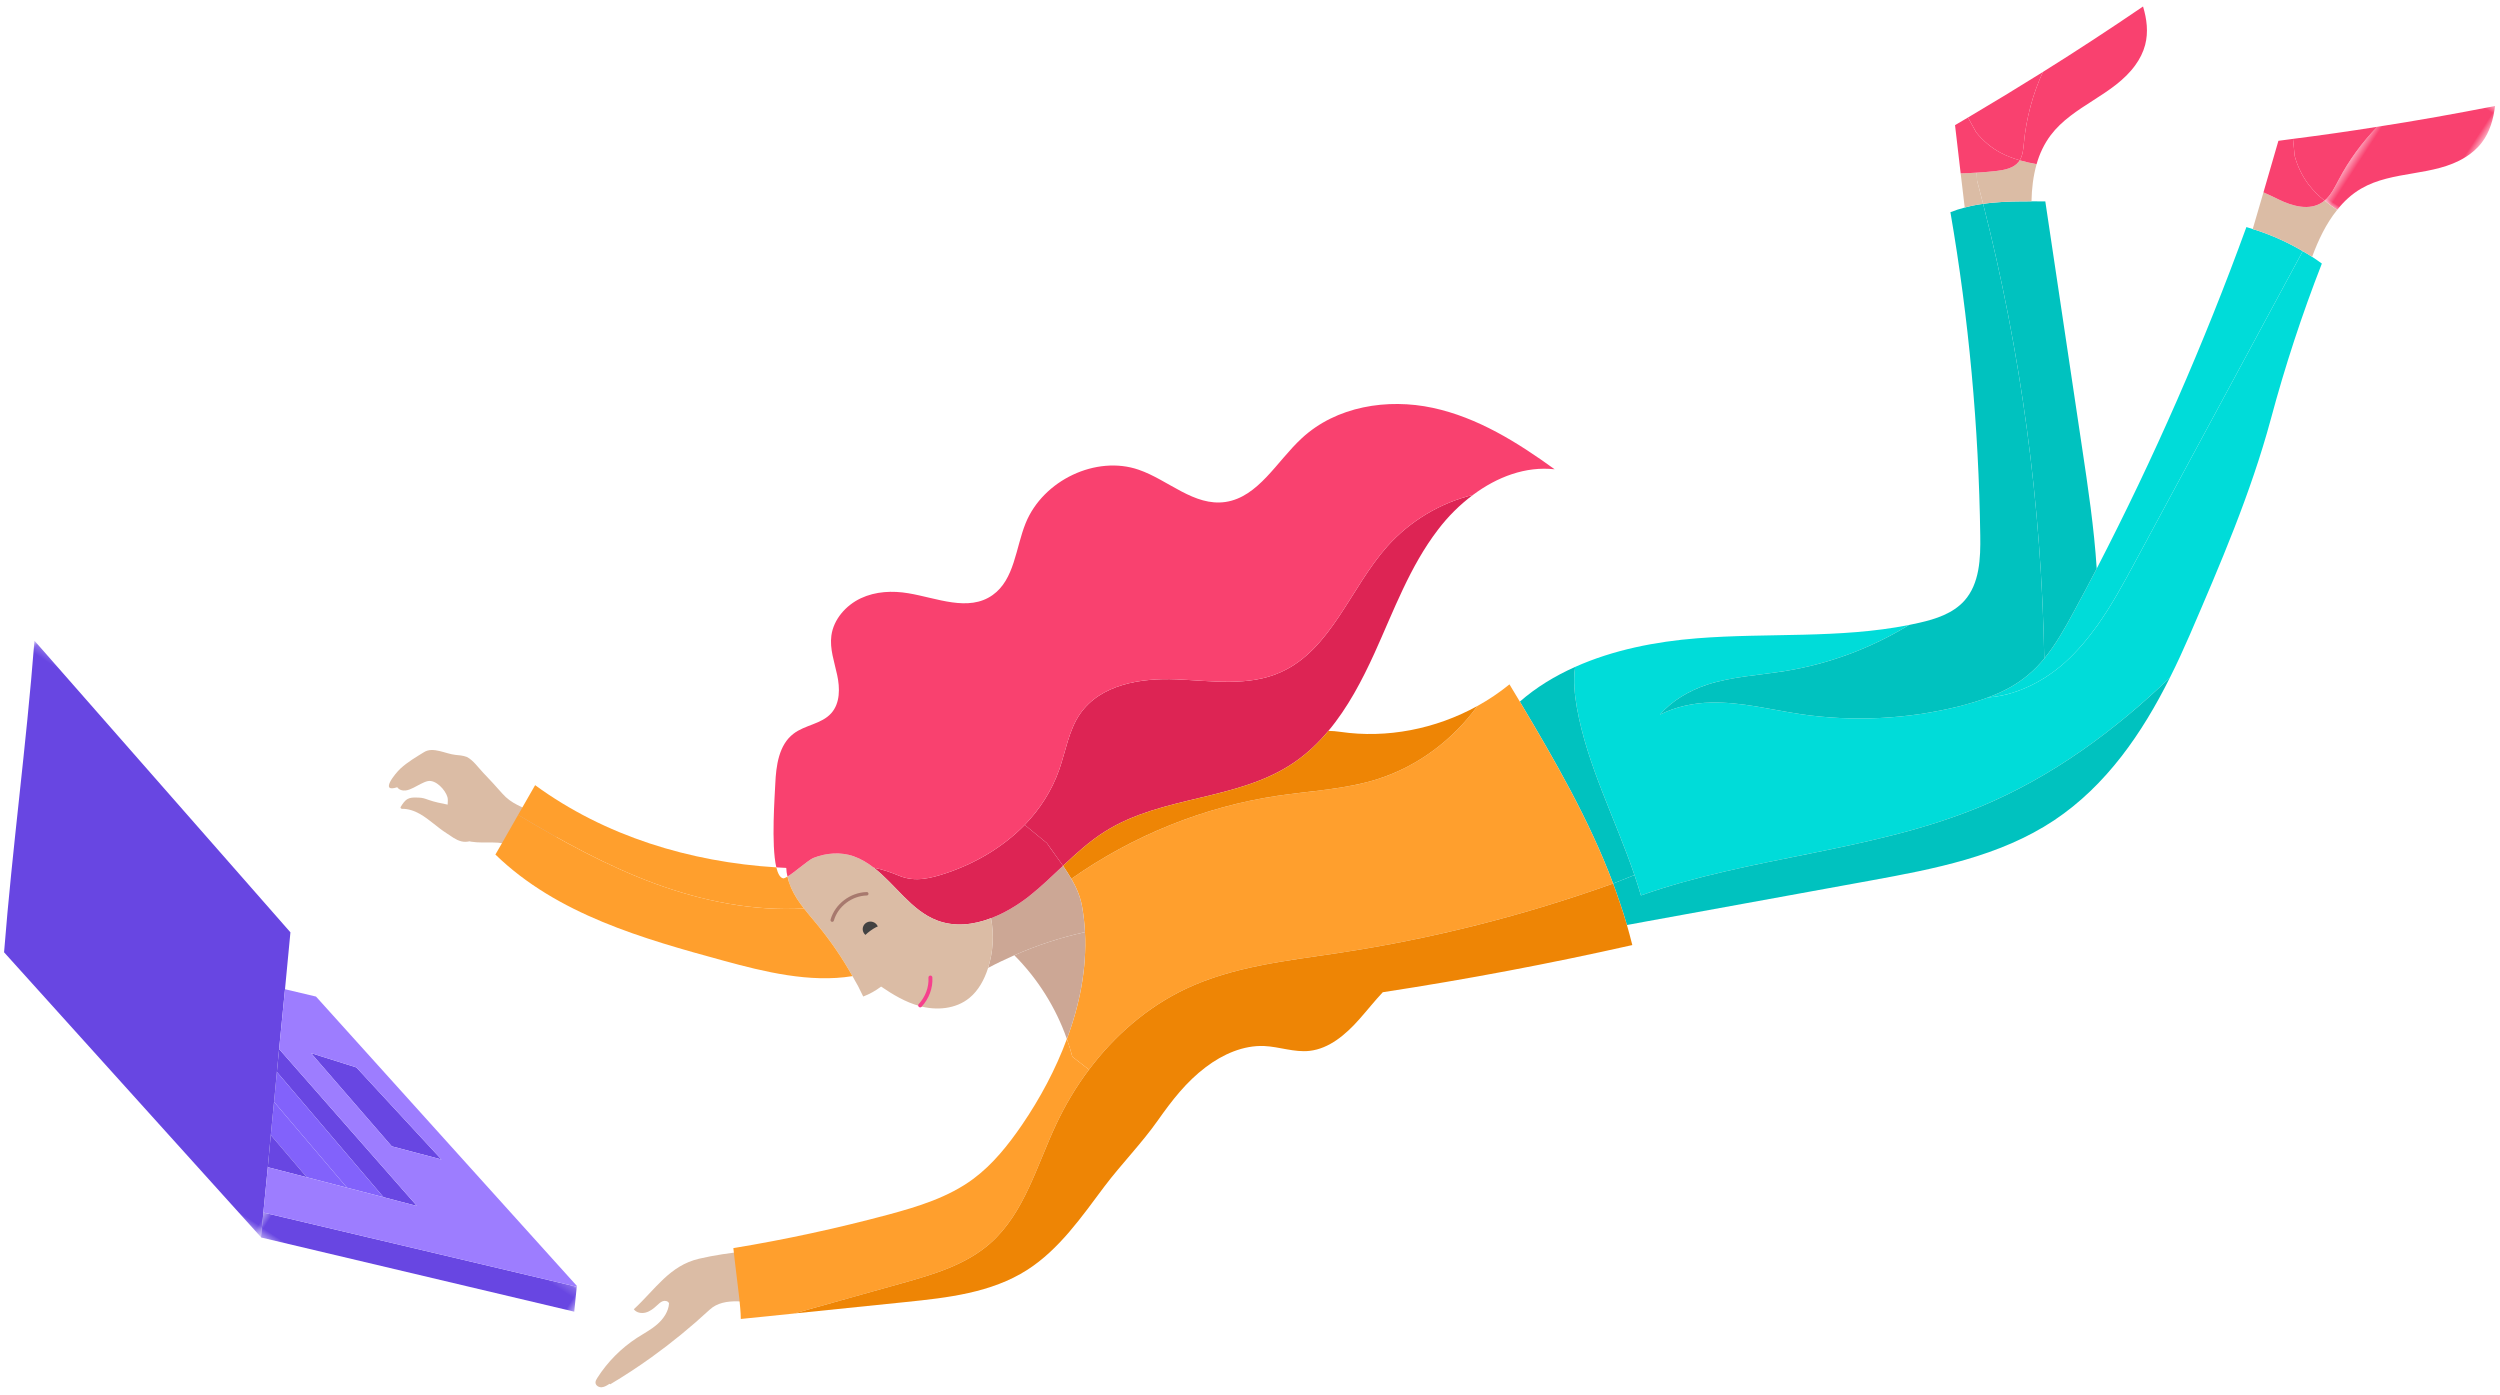 <?xml version="1.0" encoding="UTF-8"?>
<svg width="294px" height="164px" viewBox="0 0 294 164" version="1.1" xmlns="http://www.w3.org/2000/svg" xmlns:xlink="http://www.w3.org/1999/xlink">
    <title>ill/p2</title>
    <defs>
        <polygon id="path-1" points="0.507 0.647 12.369 0.647 12.369 21.019 0.507 21.019"></polygon>
        <polygon id="path-3" points="0.474 0.181 37.484 0.181 37.484 15.536 0.474 15.536"></polygon>
        <polygon id="path-5" points="0 0.24 60.552 0.24 60.552 44.563 0 44.563"></polygon>
    </defs>
    <g id="Page-1" stroke="none" stroke-width="1" fill="none" fill-rule="evenodd">
        <g id="Fever_dream" transform="translate(-679, -556)">
            <g id="Group-5" transform="translate(402, 178)">
                <g id="Group" transform="translate(309, 314)">
                    <g id="ill/p2" transform="translate(107, 128) rotate(33) translate(-107, -128) ">
                        <path d="M192.431,28.336 C192.557,28.296 192.694,28.257 192.832,28.219 C194.773,27.7 196.764,27.402 198.768,27.311 C199.895,41.096 201.01,54.881 202.137,68.665 C202.374,71.543 202.6,74.449 202.487,77.314 C202.4,79.286 202.162,81.244 201.649,83.149 C201.385,84.097 201.048,85.043 200.634,85.938 C199.619,88.129 198.142,90.114 196.3,91.501 C197.403,90.022 198.318,88.414 198.843,86.639 C199.106,85.796 199.268,84.926 199.369,84.044 C199.607,81.905 199.457,79.687 199.28,77.521 C199.131,75.615 198.968,73.709 198.78,71.817 C197.34,57.24 194.961,42.782 191.668,28.543 C191.918,28.477 192.156,28.4 192.418,28.336 L192.431,28.336 Z" id="Fill-1" fill="#00DCD9"></path>
                        <path d="M165.056,114.194 C166.096,112.405 167.648,110.862 169.352,109.707 C172.294,107.711 175.701,106.595 178.919,105.13 C184.579,102.537 189.751,98.802 194.06,94.186 C194.835,93.33 195.613,92.434 196.3,91.5 C198.142,90.114 199.619,88.13 200.634,85.938 C201.047,85.043 201.385,84.097 201.649,83.149 C202.162,81.243 202.399,79.286 202.487,77.313 C202.599,74.449 202.374,71.544 202.137,68.665 C201.01,54.881 199.894,41.095 198.768,27.311 C199.207,27.285 199.619,27.272 200.058,27.272 C200.521,27.272 200.985,27.285 201.448,27.311 C202.75,33.612 204.402,39.838 206.382,45.932 C209.162,54.544 210.689,63.504 212.205,72.4 C212.505,74.202 212.781,76.031 212.981,77.873 C210.916,86.742 207.672,95.249 202.599,102.679 C194.785,114.116 183.101,122.339 174.762,133.244 C174.148,132.714 173.509,132.193 172.87,131.687 C172.858,131.675 172.833,131.662 172.82,131.648 C167.398,127.369 161.161,123.894 156.403,118.81 C155.326,117.657 154.299,116.36 153.635,114.92 C156.29,110.81 159.972,107.244 163.829,104.287 C170.441,99.204 177.892,95.223 183.879,89.4 C181.624,94.12 178.469,98.374 174.635,101.85 C172.331,103.95 169.764,105.779 167.786,108.217 C166.421,109.927 165.344,112.029 165.056,114.194" id="Fill-3" fill="#00DCD9"></path>
                        <g id="Group-7" transform="translate(197.123, 0.028)">
                            <mask id="mask-2" fill="white">
                                <use xlink:href="#path-1"></use>
                            </mask>
                            <g id="Clip-6"></g>
                            <path d="M0.618,17.906 C0.379,15.353 0.531,12.759 1.031,10.243 C4.526,7.117 7.944,3.915 11.313,0.647 C12.002,2.06 12.465,3.539 12.353,5.081 C12.29,5.976 12.027,6.846 11.651,7.637 C9.81,11.54 5.339,13.524 3.398,17.376 C2.822,18.517 2.509,19.748 2.397,21.019 C1.784,21.005 1.169,20.966 0.556,20.903 C0.857,19.969 0.705,18.905 0.618,17.906" id="Fill-5" fill="#F9416F" mask="url(#mask-2)"></path>
                        </g>
                        <path d="M197.741,17.935 C197.828,18.934 197.98,19.997 197.679,20.931 C196.815,20.84 195.962,20.672 195.136,20.386 C193.947,19.958 192.832,19.297 191.88,18.441 L190.615,16.859 C193.158,14.706 195.674,12.514 198.154,10.271 C197.654,12.787 197.502,15.381 197.741,17.935" id="Fill-8" fill="#F9416F"></path>
                        <path d="M192.832,28.218 C192.694,28.258 192.557,28.297 192.431,28.335 L192.419,28.335 C191.993,26.909 191.555,25.469 191.129,24.03 C191.779,23.912 192.444,23.835 193.082,23.758 C194.861,23.537 196.864,22.928 197.578,21.217 C197.616,21.125 197.654,21.034 197.679,20.931 C198.293,20.995 198.906,21.034 199.52,21.048 C199.306,23.096 199.594,25.236 200.058,27.272 C199.619,27.272 199.207,27.285 198.768,27.311 C196.764,27.402 194.773,27.7 192.832,28.218" id="Fill-10" fill="#DBBCA5"></path>
                        <path d="M195.136,20.386 C195.962,20.672 196.814,20.84 197.679,20.931 C197.653,21.034 197.616,21.124 197.578,21.216 C196.864,22.928 194.861,23.537 193.082,23.758 C192.444,23.835 191.78,23.913 191.128,24.03 C190.516,22.02 189.902,20.01 189.301,17.987 C189.739,17.612 190.178,17.235 190.616,16.859 L191.881,18.441 C192.832,19.296 193.947,19.958 195.136,20.386" id="Fill-12" fill="#F9416F"></path>
                        <path d="M171.256,133.853 L172.82,131.648 C172.833,131.662 172.858,131.675 172.871,131.687 C173.509,132.193 174.148,132.714 174.761,133.244 C183.101,122.339 194.785,114.116 202.6,102.679 C207.672,95.249 210.915,86.742 212.982,77.873 C213.808,85.134 213.62,92.59 210.702,99.372 C207.647,106.427 201.973,111.86 196.451,117.073 C189.976,123.181 183.515,129.275 177.04,135.384 C176.451,135.942 175.863,136.499 175.275,137.057 C174.598,136.472 173.91,135.903 173.209,135.358 C172.569,134.839 171.906,134.346 171.256,133.853" id="Fill-14" fill="#00C2BF"></path>
                        <path d="M170.19,38.891 C176.641,46.179 183.101,53.48 189.552,60.781 C192.719,64.359 195.914,67.965 198.781,71.817 C198.968,73.709 199.131,75.615 199.281,77.521 C199.457,79.687 199.606,81.905 199.369,84.044 C189.238,69.041 177.429,55.282 164.217,43.119 C164.505,42.859 164.793,42.626 165.081,42.393 C166.27,41.445 167.548,40.602 168.826,39.773 C169.276,39.487 169.74,39.189 170.19,38.891" id="Fill-16" fill="#00C2BF"></path>
                        <path d="M163.453,38.994 C164.192,38.373 164.956,37.632 165.031,36.66 L165.031,36.479 C165.683,36.284 166.321,36.039 166.948,35.78 C167.372,37.166 168.037,38.502 168.826,39.773 C167.548,40.602 166.271,41.445 165.081,42.392 C164.793,42.625 164.505,42.859 164.217,43.119 L164.204,43.106 C163.516,42.471 162.828,41.848 162.126,41.212 L161.588,40.447 C162.227,39.98 162.839,39.5 163.453,38.994" id="Fill-18" fill="#DBBCA5"></path>
                        <path d="M164.341,34.508 C163.003,31.953 162.088,29.152 161.661,26.286 C163.641,22.033 165.533,17.741 167.347,13.409 C168.525,14.408 169.527,15.588 170.016,17.067 C170.291,17.896 170.39,18.804 170.342,19.687 C170.14,24.03 166.784,27.673 166.483,32.018 C166.396,33.302 166.571,34.56 166.947,35.78 C166.321,36.039 165.682,36.283 165.031,36.479 C165.018,35.78 164.667,35.13 164.341,34.508" id="Fill-20" fill="#F9416F"></path>
                        <path d="M165.031,36.479 C164.268,36.713 163.478,36.882 162.677,36.958 C161.424,37.063 160.147,36.907 158.944,36.505 L157.191,35.572 C158.719,32.498 160.209,29.399 161.662,26.286 C162.088,29.152 163.002,31.953 164.342,34.509 C164.667,35.13 165.018,35.779 165.031,36.479" id="Fill-22" fill="#F9416F"></path>
                        <path d="M156.403,118.811 C161.161,123.894 167.398,127.37 172.82,131.649 L171.256,133.853 C164.805,129.095 157.593,125.424 150.404,121.885 C151.105,119.407 152.233,117.087 153.635,114.92 C154.299,116.36 155.325,117.657 156.403,118.811" id="Fill-24" fill="#00C2BF"></path>
                        <path d="M185.18,76.018 C178.068,65.397 170.153,55.36 161.525,46.036 C161.863,45.556 162.227,45.103 162.638,44.661 C163.128,44.104 163.667,43.586 164.217,43.118 C177.429,55.282 189.239,69.041 199.369,84.044 C199.268,84.926 199.106,85.796 198.843,86.639 C198.318,88.414 197.403,90.022 196.301,91.5 C195.613,92.434 194.836,93.33 194.059,94.186 C189.751,98.802 184.579,102.537 178.919,105.13 C175.701,106.596 172.294,107.711 169.352,109.707 C167.647,110.862 166.095,112.405 165.056,114.194 C165.343,112.029 166.422,109.927 167.786,108.217 C169.764,105.779 172.332,103.95 174.636,101.85 C178.469,98.374 181.624,94.12 183.878,89.4 L183.891,89.387 C184.179,89.102 184.467,88.817 184.755,88.519 C186.132,87.106 187.473,85.459 187.786,83.461 C188.198,80.789 186.671,78.235 185.18,76.018" id="Fill-26" fill="#00C2BF"></path>
                        <path d="M162.126,41.212 C162.828,41.847 163.516,42.471 164.204,43.106 L164.217,43.119 C163.666,43.585 163.128,44.103 162.639,44.661 C161.775,43.625 160.911,42.586 160.047,41.55 C160.572,41.2 161.086,40.823 161.588,40.447 L162.126,41.212 Z" id="Fill-28" fill="#DBBCA5"></path>
                        <path d="M165.031,36.66 C164.955,37.633 164.192,38.372 163.453,38.994 C162.839,39.5 162.227,39.981 161.587,40.447 C161.086,40.824 160.573,41.2 160.047,41.55 C158.832,40.084 157.618,38.619 156.403,37.153 C156.665,36.635 156.929,36.103 157.191,35.572 L158.944,36.505 C160.147,36.907 161.424,37.063 162.677,36.958 C163.478,36.882 164.268,36.713 165.031,36.479 L165.031,36.66 Z" id="Fill-30" fill="#F9416F"></path>
                        <path d="M64.183,197.216 C63.525,195.381 61.726,195.826 60.362,195.976 C58.77,196.15 57.522,196.575 55.92,196.118 C54.86,195.817 53.794,195.55 52.727,195.298 C51.985,195.123 50.877,194.681 50.098,194.787 C49.57,194.902 49.211,195.118 48.846,195.307 C47.802,195.845 46.103,195.908 45.568,197.042 C45.106,198.018 44.572,199.079 44.289,200.184 C44.077,201.013 43.774,203.966 45.168,202.231 C45.53,202.378 45.939,202.243 46.227,201.992 C46.682,201.593 46.953,200.929 47.269,200.407 C47.432,200.141 47.585,199.862 47.809,199.651 C48.484,199.013 50.056,199.391 50.754,199.988 C50.946,200.151 51.102,200.457 51.255,200.716 C50.524,201.004 49.796,201.301 49.037,201.481 C48.841,201.528 48.644,201.569 48.454,201.637 C48.172,201.739 47.912,201.895 47.659,202.056 C47.389,202.228 47.114,202.419 46.954,202.708 C46.759,203.058 46.761,203.498 46.769,203.916 C46.769,203.997 46.787,204.101 46.986,204.078 C47.622,203.638 48.396,203.449 49.171,203.411 C50.439,203.348 51.709,203.62 52.976,203.608 C53.673,203.6 54.299,203.691 54.982,203.452 C55.279,203.347 55.542,203.161 55.761,202.933 C55.819,202.911 55.88,202.896 55.936,202.871 C57.562,202.151 58.636,200.848 60.476,200.637 C61.104,200.564 61.745,200.584 62.364,200.465 C63.829,200.18 64.757,198.815 64.183,197.216" id="Fill-32" fill="#DBBCA5"></path>
                        <path d="M109.363,225.598 L114.824,229.416 C112.999,230.538 110.032,231.421 109.444,233.752 C108.716,236.628 107.815,239.446 106.751,242.179 C106.046,243.982 105.27,245.745 104.42,247.469 L104.312,247.474 C104.175,247.786 104.031,248.113 103.758,248.318 C103.492,248.514 103.064,248.535 102.86,248.26 C102.746,248.099 102.737,247.882 102.734,247.671 C102.715,245.439 103.182,243.212 104.081,241.181 C104.476,240.304 104.951,239.458 105.216,238.532 C105.475,237.606 105.504,236.548 105.029,235.719 C104.792,235.556 104.455,235.683 104.277,235.912 C104.106,236.141 104.042,236.433 103.97,236.717 C103.843,237.232 103.666,237.746 103.317,238.129 C102.968,238.513 102.42,238.741 101.937,238.564 C102.798,235.173 102.662,231.977 105.138,229.397 C106.412,228.072 107.853,226.807 109.363,225.598" id="Fill-34" fill="#DBBCA5"></path>
                        <path d="M141.401,138.561 C144.469,134.788 146.259,129.95 146.498,125.035 C147.21,123.701 147.811,122.3 148.276,120.847 C148.989,121.197 149.69,121.535 150.404,121.885 C157.592,125.424 164.806,129.094 171.256,133.853 C164.505,142.724 156.929,150.906 148.651,158.259 C144.03,162.37 139.108,166.325 135.827,171.642 C133.235,175.869 131.821,180.77 131.482,185.777 L129.015,185.57 C128.476,185.076 127.913,184.609 127.336,184.169 C126.398,179.915 124.769,175.895 122.277,172.471 C121.676,171.642 121.025,170.838 120.312,170.085 C119.509,169.242 118.559,168.607 117.519,168.089 C120.812,159.88 125.985,152.502 132.509,146.718 C135.527,144.046 138.845,141.7 141.401,138.561" id="Fill-36" fill="#FF9F2D"></path>
                        <path d="M128.414,195.541 C128.502,191.755 128.176,187.877 127.336,184.169 C127.914,184.609 128.477,185.076 129.015,185.569 L131.482,185.777 C131.306,188.266 131.407,190.782 131.745,193.246 C132.471,198.576 134.299,204.036 132.872,209.209 C131.832,212.956 129.215,215.978 126.674,218.87 C123.792,222.151 120.913,225.419 118.02,228.712 L118.007,228.726 C116.379,230.035 114.751,231.358 113.111,232.668 C112.884,232.331 112.648,232.006 112.396,231.683 C111.946,231.099 111.483,230.528 111.007,229.971 C110.293,229.103 109.566,228.245 108.841,227.377 C108.515,226.974 108.176,226.56 107.838,226.158 C112.422,221.983 116.805,217.56 120.975,212.931 C123.393,210.234 125.797,207.381 127.074,203.944 C128.063,201.274 128.339,198.395 128.414,195.541" id="Fill-38" fill="#FF9F2D"></path>
                        <path d="M131.996,142.452 C128.889,149.765 121.151,154.031 117.819,161.241 C116.918,163.174 116.379,165.249 115.866,167.336 C114.839,166.908 113.799,166.544 112.823,166.131 L109.467,165.755 C109.955,163.252 109.955,160.658 109.329,158.078 C108.778,155.821 107.763,153.616 107.814,151.295 C107.926,147.03 111.533,143.8 115.102,141.686 C118.671,139.573 122.716,137.797 124.969,134.243 C128.452,128.796 126.411,121.521 127.387,115.064 C128,111.095 129.841,107.36 132.546,104.494 C131.869,106.31 131.457,108.255 131.319,110.174 C130.894,115.608 132.146,121.003 132.96,126.384 C133.486,129.886 133.824,133.53 133.398,137.031 C133.172,138.899 132.734,140.727 131.996,142.452" id="Fill-40" fill="#DD2454"></path>
                        <path d="M148.651,158.259 C156.929,150.906 164.505,142.724 171.255,133.853 C171.906,134.347 172.57,134.84 173.208,135.358 C173.91,135.903 174.598,136.473 175.275,137.057 C175.889,137.589 176.489,138.134 177.09,138.691 C170.127,145.823 162.926,152.709 155.501,159.323 C155.251,160.696 155.125,162.111 154.913,163.499 C154.562,165.858 153.835,168.321 152.032,169.8 C150.642,170.941 148.801,171.317 147.248,172.226 C145.144,173.47 143.691,175.687 142.841,178.048 C141.851,180.77 141.638,183.52 141.525,186.373 C141.401,189.666 140.724,193 140.486,196.306 C140.186,200.78 140.059,205.409 138.219,209.481 C136.141,214.059 132.145,217.328 128.288,220.439 C124.87,223.188 121.451,225.95 118.019,228.712 C120.913,225.419 123.793,222.152 126.673,218.87 C129.215,215.979 131.832,212.956 132.872,209.209 C134.299,204.035 132.471,198.576 131.745,193.246 C131.407,190.782 131.306,188.266 131.482,185.777 C131.82,180.77 133.235,175.869 135.827,171.642 C139.108,166.324 144.03,162.37 148.651,158.259" id="Fill-42" fill="#EE8505"></path>
                        <path d="M127.336,184.169 C124.231,181.77 120.599,180.096 116.792,179.279 C118.395,176.828 120.236,174.546 122.277,172.471 C124.769,175.895 126.398,179.915 127.336,184.169" id="Fill-44" fill="#CCA795"></path>
                        <path d="M132.509,146.717 C125.985,152.501 120.812,159.879 117.519,168.089 C116.98,167.815 116.43,167.57 115.867,167.336 C116.379,165.249 116.918,163.174 117.819,161.241 C121.15,154.031 128.889,149.765 131.996,142.452 C132.733,140.727 133.172,138.899 133.398,137.031 C133.799,136.785 134.212,136.551 134.65,136.357 C139.648,134.061 143.855,129.989 146.498,125.035 C146.259,129.95 144.469,134.788 141.401,138.561 C138.846,141.699 135.527,144.046 132.509,146.717" id="Fill-46" fill="#EE8505"></path>
                        <path d="M117.519,168.089 C118.559,168.607 119.509,169.242 120.312,170.085 C121.025,170.838 121.676,171.642 122.277,172.471 C120.236,174.546 118.395,176.828 116.792,179.279 C116.167,180.24 115.565,181.212 115.014,182.21 C114.488,180.291 113.473,178.527 112.122,177.114 C113.124,175.753 113.9,174.144 114.45,172.563 C115.027,170.85 115.44,169.086 115.866,167.336 C116.43,167.57 116.98,167.816 117.519,168.089" id="Fill-48" fill="#CCA795"></path>
                        <path d="M112.122,177.114 C110.806,178.93 109.066,180.343 106.924,180.797 C103.756,181.471 100.513,179.902 97.319,179.644 C98.283,179.254 99.248,179.02 100.4,178.801 C102.353,178.424 103.643,177.023 104.871,175.467 C107.101,172.64 108.765,169.294 109.467,165.755 L112.823,166.131 C113.799,166.545 114.839,166.908 115.866,167.336 C115.44,169.087 115.027,170.85 114.45,172.563 C113.9,174.145 113.124,175.753 112.122,177.114" id="Fill-50" fill="#DD2454"></path>
                        <path d="M93.048,188.136 C92.134,187.826 91.245,187.449 90.432,186.904 C90.056,186.658 89.704,186.373 89.38,186.049 C89.83,185.128 90.382,183.067 90.745,182.548 C91.684,181.225 93.036,180.2 94.589,179.812 C95.491,179.592 96.405,179.565 97.319,179.643 C100.513,179.902 103.756,181.472 106.924,180.797 C109.066,180.343 110.806,178.93 112.122,177.114 C113.473,178.527 114.488,180.291 115.014,182.21 C115.027,182.236 115.027,182.262 115.039,182.288 C115.39,183.61 115.515,185.037 115.102,186.347 C114.475,188.344 112.647,189.744 110.695,190.355 C109.078,190.873 107.363,190.937 105.659,190.9 C105.383,191.664 105.009,192.376 104.533,193.026 C103.769,192.545 102.979,192.105 102.166,191.703 C99.999,190.562 97.745,189.628 95.428,188.889 C94.639,188.642 93.838,188.409 93.048,188.136" id="Fill-52" fill="#DBBCA5"></path>
                        <path d="M59.087,201.156 C59.011,199.847 58.937,198.524 58.861,197.214 C64.885,196.993 70.934,196.552 76.806,195.218 C82.592,193.894 88.24,191.664 93.048,188.136 C93.838,188.409 94.64,188.642 95.428,188.889 C97.746,189.628 99.999,190.562 102.165,191.703 C98.421,195.113 93.136,196.942 88.515,198.42 C79.099,201.428 69.093,204.541 59.161,202.582 C59.137,202.103 59.112,201.636 59.087,201.156" id="Fill-54" fill="#FF9F2D"></path>
                        <path d="M88.704,185.271 C88.365,185.465 88.027,185.66 87.689,185.853 C85.71,183.961 82.867,178.735 82.254,177.711 C81.152,175.843 80.087,173.612 80.827,171.564 C81.39,169.969 82.968,168.827 83.231,167.142 C83.481,165.572 82.479,164.081 81.365,162.979 C80.251,161.864 78.948,160.892 78.272,159.464 C77.445,157.714 77.771,155.535 78.786,153.902 C79.799,152.267 81.415,151.114 83.155,150.361 C86.274,149 90.306,148.377 91.583,145.136 C92.748,142.205 90.833,139.028 90.232,135.928 C89.204,130.56 92.836,124.698 97.958,123.427 C101.54,122.533 105.785,123.518 108.59,121.042 C111.508,118.461 111.045,113.754 112.021,109.902 C113.374,104.495 117.932,100.423 122.992,98.49 C128.051,96.559 133.574,96.468 138.959,96.74 C135.902,98.27 133.774,101.161 132.546,104.495 C129.842,107.361 128,111.095 127.387,115.064 C126.41,121.521 128.452,128.797 124.97,134.243 C122.716,137.796 118.671,139.573 115.102,141.686 C111.533,143.8 107.926,147.029 107.814,151.295 C107.762,153.616 108.778,155.82 109.329,158.078 C109.954,160.657 109.954,163.252 109.467,165.754 C108.765,169.294 107.1,172.639 104.87,175.467 C103.643,177.024 102.353,178.424 100.4,178.8 C99.248,179.02 98.283,179.254 97.319,179.643 C96.405,179.565 95.491,179.591 94.589,179.811 C93.036,180.2 91.684,181.224 90.744,182.547 C90.381,183.066 89.83,185.128 89.38,186.049 C89.129,185.816 88.903,185.556 88.704,185.271" id="Fill-56" fill="#F9416F"></path>
                        <path d="M87.689,185.854 C88.227,186.36 88.704,186.632 89.054,186.503 C89.154,186.464 89.267,186.295 89.38,186.049 C89.704,186.374 90.056,186.657 90.431,186.905 C91.245,187.449 92.134,187.825 93.048,188.136 C88.239,191.665 82.592,193.894 76.806,195.218 C70.934,196.552 64.885,196.993 58.861,197.214 C58.823,196.475 58.773,195.736 58.736,194.996 C58.698,194.4 58.674,193.79 58.636,193.195 C68.792,193.752 78.823,190.86 87.689,185.854" id="Fill-58" fill="#FF9F2D"></path>
                        <path d="M101.341,185.398 C101.101,185.834 100.918,186.321 100.802,186.807 C100.449,186.76 100.145,186.514 100.052,186.156 C99.927,185.675 100.226,185.179 100.718,185.05 C100.992,184.977 101.269,185.033 101.481,185.181 C101.431,185.25 101.383,185.32 101.341,185.398" id="Fill-60" fill="#424242"></path>
                        <path d="M98.301,182.664 C96.774,183.706 96.042,185.753 96.581,187.476" id="Stroke-62" stroke="#A7796E" stroke-width="0.406" stroke-linecap="round" stroke-linejoin="round"></path>
                        <path d="M109.942,186.848 C110.656,187.81 110.919,189.066 110.718,190.257" id="Stroke-64" stroke="#F6408D" stroke-width="0.462" stroke-linecap="round" stroke-linejoin="round"></path>
                        <polygon id="Fill-66" fill="#6846E2" points="73.944 242.268 70.095 243.535 70.075 243.544 51.535 238.02 50.286 235.618"></polygon>
                        <polygon id="Fill-68" fill="#6846E2" points="73.372 236.111 67.628 237.998 53.694 233.977 59.087 232.481"></polygon>
                        <polygon id="Fill-70" fill="#8262FB" points="70.074 243.544 65.895 244.936 65.874 244.945 53.171 241.154 51.535 238.02"></polygon>
                        <polygon id="Fill-72" fill="#8262FB" points="65.874 244.945 61.233 246.492 54.974 244.634 53.171 241.154"></polygon>
                        <g id="Group-76" transform="translate(58.732, 239.817)">
                            <mask id="mask-4" fill="white">
                                <use xlink:href="#path-3"></use>
                            </mask>
                            <g id="Clip-75"></g>
                            <polygon id="Fill-74" fill="#6846E2" mask="url(#mask-4)" points="36.135 0.181 37.484 2.799 1.863 15.536 1.821 15.518 0.474 12.936"></polygon>
                        </g>
                        <polygon id="Fill-77" fill="#6846E2" points="61.233 246.491 56.741 247.996 54.974 244.634"></polygon>
                        <g id="Group-81" transform="translate(0, 210.772)">
                            <mask id="mask-6" fill="white">
                                <use xlink:href="#path-5"></use>
                            </mask>
                            <g id="Clip-80"></g>
                            <path d="M51.535,27.248 L53.171,30.382 L54.974,33.862 L56.741,37.223 L59.206,41.981 L60.552,44.563 L46.194,40.729 L16.963,32.92 C10.989,21.9 6.002,11.271 -0,0.24 L43.928,12.61 L47.035,18.567 L50.286,24.845 L51.535,27.248 Z" id="Fill-79" fill="#6846E2" mask="url(#mask-6)"></path>
                        </g>
                        <path d="M59.087,232.481 L53.694,233.977 L67.628,237.998 L73.372,236.111 L59.087,232.481 Z M50.564,228.079 L94.818,239.908 L94.867,239.999 L59.206,252.753 L56.741,247.996 L61.233,246.491 L65.874,244.945 L65.895,244.935 L70.074,243.544 L70.095,243.535 L73.944,242.268 L50.286,235.617 L47.035,229.34 L50.564,228.079 Z" id="Fill-82" fill="#9D7DFF"></path>
                    </g>
                </g>
            </g>
        </g>
    </g>
</svg>